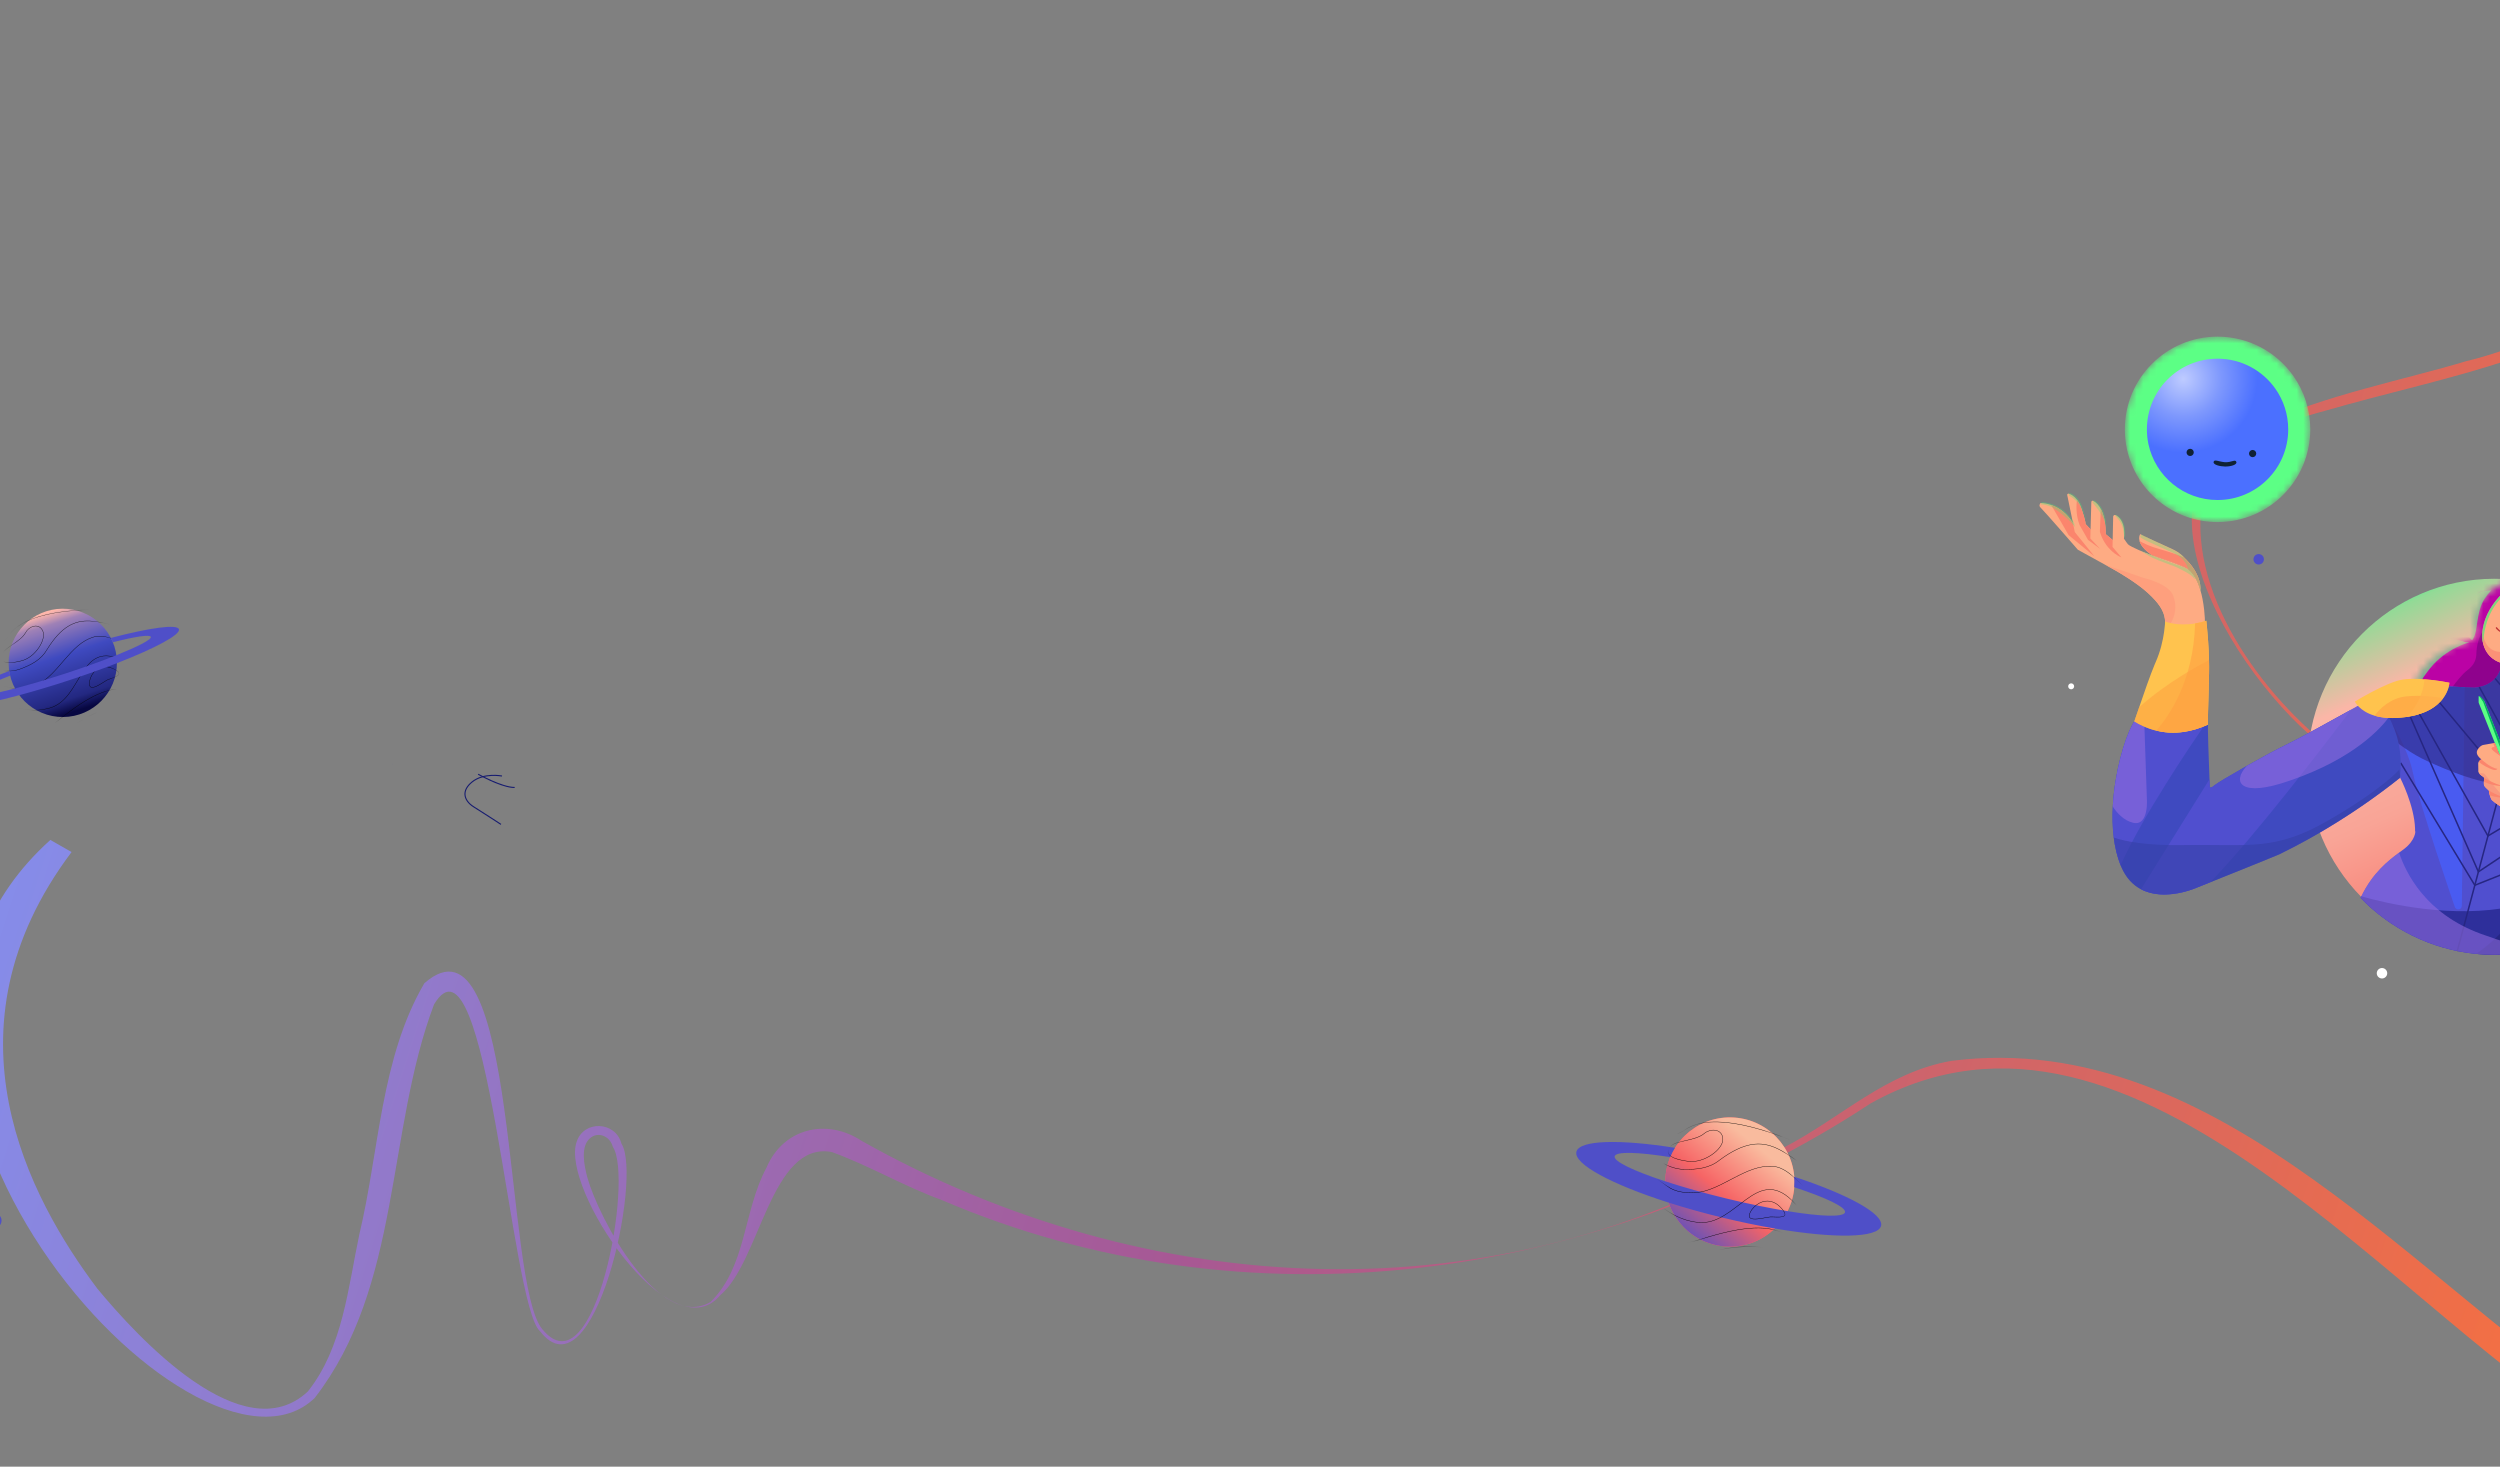 <svg width="375" height="220" viewBox="0 0 375 220" fill="none" xmlns="http://www.w3.org/2000/svg">
<rect x="0" y="0" width="375" height="220" fill="#808080" stroke="none"/>
<path d="M310.674 102.5C310.921 102.5 311.122 102.701 311.122 102.948C311.122 103.196 310.921 103.397 310.674 103.397C310.426 103.397 310.226 103.196 310.226 102.948C310.226 102.701 310.426 102.5 310.674 102.5Z" fill="white"/>
<path d="M357.299 145.203C357.732 145.203 358.084 145.555 358.084 145.988C358.084 146.421 357.732 146.772 357.299 146.772C356.866 146.772 356.515 146.421 356.515 145.988C356.515 145.555 356.866 145.203 357.299 145.203Z" fill="white"/>
<path d="M338.806 83.109C339.239 83.109 339.591 83.461 339.591 83.894C339.591 84.327 339.239 84.678 338.806 84.678C338.373 84.678 338.021 84.327 338.021 83.894C338.021 83.461 338.373 83.109 338.806 83.109Z" fill="#4F4FC8"/>
<path d="M321.071 120.097C321.442 120.097 321.743 120.398 321.743 120.769C321.743 121.14 321.442 121.442 321.071 121.442C320.7 121.442 320.398 121.14 320.398 120.769C320.398 120.398 320.7 120.097 321.071 120.097Z" fill="#4F4FC8"/>
<path d="M58.849 114.582C58.861 114.582 58.87 114.591 58.87 114.603C58.87 114.615 58.861 114.625 58.849 114.625C58.837 114.625 58.827 114.615 58.827 114.603C58.827 114.591 58.837 114.582 58.849 114.582Z" fill="#4F4FC8"/>
<path d="M-0.884 181.965C-0.267 181.965 0.233 182.465 0.233 183.081C0.233 183.698 -0.267 184.198 -0.884 184.198C-1.5 184.198 -2 183.698 -2 183.081C-2 182.465 -1.5 181.965 -0.884 181.965Z" fill="#4F4FC8"/>
<path d="M10.735 127.808C-9.33 154.491 4.434 179.755 14.589 193.281C20.618 200.565 36.453 217.816 46.178 208.721C51.451 202.077 52.201 193.155 53.909 185.111C56.882 172.697 57.097 158.673 63.654 147.487C77.823 135.066 75.513 192.646 81.373 199.412C89.299 208.999 95.069 176.647 91.923 172.024C91.559 170.576 89.945 169.693 88.646 170.618C86.971 171.838 87.63 174.858 88.115 176.664C89.797 182.719 98.858 199.78 106.572 195.307C112.004 189.969 111.464 181.684 114.962 175.173C117.458 169.233 124.006 167.666 129.245 171.131C172.139 195.266 224.562 197.923 267.577 172.133C276.243 167.632 282.867 160.846 292.746 159.123C333.133 154.009 363.202 193.645 394.224 213.3C405.351 220.679 408.215 213.914 408.347 202.004C408.672 189.924 408.095 178.08 404.483 166.495C396.239 137.228 372.949 128.628 350.308 113.261C336.331 103.824 316.347 72.327 339.047 63.765C348.65 59.277 360.654 56.963 369.961 54.17C396.471 47.673 406.962 27.108 405.553 0.396L409.672 0.533C409.517 18.771 405.339 31.777 397.832 40.955C387.665 53.386 367.417 56.202 348.808 61.609C342.212 63.328 332.924 66.836 330.54 73.992C327.467 88.351 339.388 104.586 350.544 112.944C376.809 130.7 399.037 137.661 407.057 172.615C409.935 186.511 419.22 232.25 392.023 216.428C360.165 198.354 320.715 143.187 280.614 165.496C239.489 192.554 186.731 199.505 141.227 179.99C135.591 177.947 130.36 174.82 124.746 172.797C115.636 171.148 114.025 189.239 108.059 194.255C100.688 203.129 84.004 178.159 86.505 171.253C87.608 167.95 92.361 168.207 93.217 171.548C96.439 176.536 89.07 210.07 80.984 199.66C76.601 195.782 73.01 137.596 65.108 150.652C57.905 169.772 60.238 192.878 47.206 209.693C29.391 226.917 -30.959 160.656 7.554 125.99L10.735 127.808Z" fill="url(#paint0_linear_699_1016)"/>
<path d="M17.539 99.369C17.572 103.855 13.963 107.519 9.477 107.552C4.991 107.586 1.327 103.976 1.293 99.49C1.26 95.004 4.869 91.34 9.355 91.306C13.841 91.273 17.505 94.883 17.539 99.369Z" fill="url(#paint1_linear_699_1016)"/>
<mask id="mask0_699_1016" style="mask-type:alpha" maskUnits="userSpaceOnUse" x="1" y="91" width="17" height="17">
<path d="M17.541 99.368C17.574 103.854 13.965 107.518 9.479 107.552C4.993 107.585 1.329 103.976 1.295 99.49C1.262 95.004 4.871 91.34 9.357 91.306C13.843 91.272 17.507 94.882 17.541 99.368Z" fill="url(#paint2_linear_699_1016)"/>
</mask>
<g mask="url(#mask0_699_1016)">
<mask id="mask1_699_1016" style="mask-type:luminance" maskUnits="userSpaceOnUse" x="-13" y="82" width="43" height="35">
<path d="M-12.338 91.629L23.032 82.529L29.461 107.519L-5.909 116.619L-12.338 91.629Z" fill="white"/>
</mask>
<g mask="url(#mask1_699_1016)">
<path d="M-11.833 112.314C-9.911 111.819 -8.452 111.706 -6.785 111.772C-4.715 111.854 -3.193 112.59 -1.661 111.376C1.262 108.029 3.399 112.474 8.487 108.273C13.574 104.074 16.408 103.14 18.72 103.365C20.465 103.535 22.755 103.44 23.51 103.26M-13.224 109.399C-9.193 109.208 -8.65 107.121 -4.398 105.62C-0.146 104.12 2.664 107.578 7.495 106.192C12.328 104.805 11.861 96.323 17.967 98.845C19.802 99.603 20.502 100.396 22.657 100.329M-13.588 106.367C-10.037 107.017 -8.307 103.283 -5.327 102.75C-3.658 102.488 -1.805 102.411 -0.148 102.819C1.766 102.997 2.608 104.053 5.674 102.635C8.74 101.219 10.539 96.556 14.045 95.55C16.465 94.878 18.995 97.222 21.7 97.317M-14.076 103.644C-9.065 104.146 -8.522 98.337 -2.847 99.972C-0.902 100.433 1.131 101.037 3.037 100.35C4.653 99.751 6.186 98.968 7.048 97.436C11.405 90.384 15.111 94.003 21.251 94.585M-14.756 100.705C-10.23 100.771 -9.305 95.604 -5.112 95.97C-3.573 95.898 -1.097 98.831 1.287 95.348C3.67 91.866 11.045 90.969 20.501 91.63M-8.479 113.546C-9.649 113.847 -10.667 114.582 -10.283 115.799C-10.035 116.586 -8.45 116.899 -7.004 116.743C-6.824 116.725 -6.639 116.69 -6.452 116.642C-5.14 116.304 -3.767 115.322 -3.845 114.606C-3.934 113.788 -5.912 113.349 -7.365 113.388C-7.727 113.399 -8.11 113.451 -8.479 113.546ZM-11.024 93.935C-10.72 93.857 -10.303 93.805 -10.048 94.006C-9.704 94.278 -9.532 94.617 -9.541 95.013C-9.559 95.843 -10.337 96.771 -11.099 97.322C-11.794 97.824 -12.691 98.264 -13.385 98.443C-13.925 98.582 -14.298 98.55 -14.407 98.359C-14.97 97.364 -14.127 95.988 -13.041 95.064C-12.397 94.516 -11.643 94.094 -11.024 93.935ZM16.497 106.185C16.587 106.162 16.674 106.142 16.758 106.124C18.434 105.771 22.186 105.89 22.577 106.867C22.751 107.304 22.145 107.979 20.868 108.766C20.778 108.82 20.688 108.878 20.596 108.935C19.643 109.53 18.655 110.145 16.796 110.623C14.743 111.152 10.782 110.748 10.532 109.776C10.313 108.926 14.042 106.817 16.497 106.185ZM5.013 93.949C4.544 94.07 4.09 94.422 3.835 94.898C3.118 96.228 0.721 97.133 0.342 98.051C-0.329 99.679 1.579 99.544 3.15 99.14C3.211 99.124 3.271 99.109 3.332 99.091C5.298 98.553 6.971 95.935 6.429 94.671C6.136 93.988 5.565 93.807 5.013 93.949ZM15.239 100.071C13.99 100.393 13.345 101.815 13.42 102.679C13.456 103.096 13.731 103.169 14.092 103.076C14.776 102.9 15.775 102.137 16.111 101.987C16.999 101.588 18.995 101.245 16.988 100.304C16.317 99.989 15.732 99.945 15.239 100.071ZM-1.014 88.66C-0.96 88.647 -0.913 88.647 -0.864 88.661C0.225 89.001 -1.597 88.81 -1.014 88.66Z" stroke="black" stroke-width="0.05" stroke-miterlimit="10"/>
</g>
</g>
<path d="M26.838 94.386C26.575 93.584 22.439 94.164 16.632 95.687C16.742 95.899 16.843 96.115 16.934 96.338C20.269 95.487 22.497 95.143 22.625 95.532C22.754 95.926 20.71 96.979 17.462 98.277C15.323 99.133 12.659 100.095 9.749 101.045C6.998 101.944 4.42 102.703 2.259 103.267C-1.333 104.205 -3.766 104.601 -3.9 104.193C-4.032 103.789 -1.876 102.691 1.524 101.344C1.467 101.114 1.422 100.878 1.386 100.641C-4.4 102.895 -8.245 104.935 -7.977 105.755C-7.705 106.589 -3.257 105.932 2.901 104.276C5.118 103.68 7.556 102.955 10.101 102.125C12.789 101.247 15.312 100.344 17.543 99.474C23.291 97.23 27.105 95.204 26.838 94.386Z" fill="#4F4FC8"/>
<path d="M269.175 177.447C269.095 182.8 264.691 187.075 259.338 186.995C253.985 186.915 249.71 182.511 249.79 177.158C249.87 171.805 254.274 167.53 259.627 167.61C264.98 167.69 269.255 172.094 269.175 177.447Z" fill="#FF635F"/>
<path d="M269.175 177.447C269.095 182.8 264.691 187.075 259.338 186.995C253.985 186.915 249.71 182.511 249.79 177.158C249.87 171.805 254.274 167.53 259.627 167.61C264.98 167.69 269.255 172.094 269.175 177.447Z" fill="url(#paint3_linear_699_1016)"/>
<path d="M269.129 176.509C269.149 176.734 269.159 176.964 269.162 177.194C269.165 177.494 269.156 177.789 269.132 178.081C273.881 179.636 276.935 181.084 276.751 181.843C276.564 182.61 273.131 182.489 268.127 181.67C265.437 181.23 262.293 180.588 258.954 179.778C255.547 178.951 252.4 178.056 249.776 177.196C245.049 175.647 242.013 174.203 242.197 173.444C242.378 172.692 245.682 172.797 250.523 173.57C250.722 173.083 250.964 172.618 251.242 172.175C242.95 170.855 236.89 170.996 236.46 172.765C236.01 174.608 241.779 177.673 250.277 180.387C252.738 181.175 255.429 181.932 258.264 182.62C261.031 183.294 263.707 183.847 266.201 184.274C275.09 185.794 281.709 185.727 282.161 183.875C282.593 182.09 277.193 179.158 269.129 176.509Z" fill="#4F4FC8"/>
<mask id="mask2_699_1016" style="mask-type:alpha" maskUnits="userSpaceOnUse" x="249" y="167" width="21" height="20">
<path d="M269.172 177.447C269.092 182.8 264.688 187.075 259.335 186.995C253.982 186.915 249.707 182.51 249.787 177.158C249.867 171.805 254.271 167.53 259.624 167.61C264.977 167.69 269.252 172.094 269.172 177.447Z" fill="#FF635F"/>
<path d="M269.172 177.447C269.092 182.8 264.688 187.075 259.335 186.995C253.982 186.915 249.707 182.51 249.787 177.158C249.867 171.805 254.271 167.53 259.624 167.61C264.977 167.69 269.252 172.094 269.172 177.447Z" fill="url(#paint4_linear_699_1016)"/>
</mask>
<g mask="url(#mask2_699_1016)">
<mask id="mask3_699_1016" style="mask-type:luminance" maskUnits="userSpaceOnUse" x="236" y="159" width="45" height="35">
<path d="M240.068 159.901L280.829 165.071L277.176 193.869L236.415 188.699L240.068 159.901Z" fill="white"/>
</mask>
<g mask="url(#mask3_699_1016)">
<path d="M232.008 181.739C234.223 182.02 235.795 182.508 237.511 183.268C239.642 184.213 240.927 185.614 243.033 184.981C247.478 182.695 247.868 188.23 254.932 185.95C261.994 183.672 265.345 183.872 267.669 185.068C269.423 185.97 271.856 186.821 272.721 186.946M231.763 178.114C236.058 179.588 237.492 177.631 242.561 177.827C247.63 178.024 249.132 182.806 254.759 183.362C260.387 183.919 263.421 174.857 268.759 180.029C270.362 181.583 270.765 182.703 273.046 183.528M232.641 174.792C236.084 176.946 239.444 173.76 242.781 174.44C244.635 174.86 246.604 175.548 248.167 176.663C250.095 177.643 250.537 179.097 254.331 178.887C258.126 178.68 261.942 174.552 266.026 174.955C268.835 175.257 270.507 178.758 273.296 179.981M233.262 171.742C238.293 174.348 241.273 168.5 246.528 172.565C248.37 173.855 250.245 175.33 252.522 175.403C254.461 175.449 256.389 175.266 257.926 174.022C265.41 168.458 267.782 173.78 273.961 176.939M233.771 168.388C238.476 170.335 241.589 165.317 245.821 167.44C247.46 168.004 248.831 172.099 252.769 169.447C256.707 166.795 264.791 168.919 274.404 173.537M235.004 184.42C233.655 184.248 232.285 184.595 232.182 186.027C232.114 186.952 233.641 187.938 235.218 188.375C235.413 188.431 235.622 188.471 235.837 188.498C237.35 188.69 239.193 188.233 239.409 187.452C239.655 186.56 237.769 185.279 236.233 184.717C235.85 184.579 235.429 184.474 235.004 184.42ZM240.485 162.858C240.835 162.903 241.292 163.021 241.475 163.337C241.722 163.765 241.761 164.19 241.587 164.601C241.224 165.462 240.025 166.109 239 166.368C238.065 166.605 236.944 166.692 236.144 166.591C235.522 166.512 235.145 166.325 235.111 166.08C234.935 164.806 236.387 163.716 237.907 163.202C238.808 162.895 239.771 162.768 240.485 162.858ZM264.173 187.093C264.278 187.106 264.377 187.121 264.472 187.138C266.371 187.464 270.245 189.146 270.248 190.331C270.248 190.86 269.335 191.313 267.673 191.607C267.556 191.626 267.438 191.649 267.318 191.67C266.074 191.897 264.786 192.13 262.644 191.858C260.278 191.558 256.304 189.492 256.446 188.371C256.57 187.392 261.345 186.734 264.173 187.093ZM257.247 169.531C256.706 169.463 256.085 169.643 255.621 170.034C254.319 171.127 251.437 171.079 250.66 171.881C249.282 173.304 251.333 173.956 253.143 174.185C253.214 174.194 253.282 174.203 253.354 174.21C255.633 174.463 258.469 172.421 258.427 170.874C258.405 170.038 257.883 169.612 257.247 169.531ZM265.397 180.179C263.957 179.996 262.693 181.215 262.412 182.15C262.276 182.601 262.534 182.791 262.95 182.844C263.739 182.944 265.1 182.56 265.514 182.543C266.607 182.495 268.837 182.965 267.129 181.148C266.558 180.54 265.964 180.25 265.397 180.179ZM253.14 161.499C253.202 161.507 253.252 161.527 253.297 161.562C254.295 162.37 252.469 161.414 253.14 161.499Z" stroke="black" stroke-width="0.056" stroke-miterlimit="10"/>
</g>
</g>
<path d="M75.099 123.727C75.069 123.707 72.092 121.761 71.024 121.104C70.209 120.602 69.715 119.916 69.667 119.221C69.619 118.537 69.978 117.874 70.734 117.25C72.516 115.778 75.285 116.316 75.313 116.322L75.28 116.484C75.253 116.479 72.56 115.956 70.839 117.377C70.127 117.965 69.788 118.581 69.831 119.209C69.876 119.851 70.342 120.49 71.111 120.963C72.18 121.621 75.16 123.569 75.19 123.588L75.099 123.727Z" fill="#161B70"/>
<path d="M76.753 118.176C74.808 117.946 71.817 116.281 71.681 116.205L71.762 116.061C71.798 116.081 75.346 118.058 77.195 118.037L77.196 118.202C77.056 118.203 76.908 118.194 76.753 118.176Z" fill="#161B70"/>
<path d="M402.252 114.767C402.294 126.335 395.329 136.293 385.349 140.619C381.96 142.089 378.224 142.91 374.298 142.924C366.406 142.952 359.263 139.72 354.146 134.493C349.217 129.458 346.168 122.572 346.141 114.968C346.085 99.473 358.601 86.868 374.096 86.813C389.59 86.757 402.197 99.272 402.252 114.767Z" fill="url(#paint5_linear_699_1016)"/>
<mask id="mask4_699_1016" style="mask-type:alpha" maskUnits="userSpaceOnUse" x="362" y="86" width="28" height="20">
<path d="M383.57 87.023C383.778 87.1 388.451 89.94 389.649 92.926C390.009 93.822 388.974 97.774 388.107 99.126C387.422 100.193 384.112 102.004 381.193 103.454C378.274 104.903 375.013 104.843 371.74 105.066C366.354 105.013 361.098 104.63 362.379 101.88C363.459 99.563 365.864 97.709 368.176 96.95C370.558 96.196 371.943 95.91 371.329 94.236C370.716 92.618 372.017 89.731 373.319 88.81C374.207 88.182 375.508 87.447 376.98 86.949C377.64 86.726 381.554 86.274 383.57 87.023Z" fill="#890396"/>
</mask>
<g mask="url(#mask4_699_1016)">
<path d="M383.588 86.251C386.318 87.978 389.931 92.535 389.906 94.355C389.881 96.174 388.601 96.871 383.972 100.424C379.344 103.976 360.542 104.602 361.169 101.231C361.797 97.861 369.925 77.606 383.588 86.251Z" fill="#BB02A5"/>
<path d="M377.01 99.796C376.929 100.183 375.781 101.292 375.765 101.292C375.765 101.292 374.441 102.968 371.169 103.191C370.503 104.95 369.266 103.969 367.902 103.006C368.441 102.267 369.344 101.108 370.083 100.553C371.217 99.702 371.448 98.835 371.461 97.942C371.47 97.261 371.736 95.355 372.626 94.462C372.613 94.528 372.602 94.593 372.593 94.659C372.404 95.888 372.578 97.046 373.154 97.974C373.27 98.163 373.404 98.344 373.554 98.512C374.021 99.035 376.339 99.57 377.01 99.796Z" fill="#650276" fill-opacity="0.5"/>
<g opacity="0.663">
<path d="M370.374 96.366C370.374 96.366 366.995 97.17 364.499 100.263C363.663 101.3 363.14 102.121 362.97 102.611C362.772 102.595 361.116 102.324 360.917 102.315C360.057 100.274 366.188 95.948 366.188 95.948C366.188 95.948 368.001 95.634 369.795 96.316L370.374 96.366Z" fill="#5CFF85"/>
<path d="M373.669 88.563C372.067 90.309 371.868 91.384 371.472 94.141C371.326 95.158 371.068 95.722 370.825 96.021C370.175 95.673 369.435 93.871 369.534 93.21C369.764 91.666 370.348 88.503 373.669 88.563Z" fill="#5CFF85"/>
</g>
</g>
<path d="M390.378 106.166L389.814 114.267L389.79 114.616L389.749 115.2C389.749 115.2 389.998 119.269 385.992 123.434C381.988 127.597 383.5 131.259 383.426 131.331C383.604 131.834 383.766 132.319 383.912 132.789C384.044 133.211 384.164 133.62 384.272 134.015C384.727 135.678 384.982 137.088 385.119 138.23C385.269 139.475 385.279 140.4 385.256 140.983C383.675 141.659 382.02 142.193 380.307 142.57C378.338 143.004 376.291 143.232 374.192 143.228C373.242 143.226 372.305 143.177 371.38 143.083C364.615 142.398 358.563 139.31 354.087 134.688C354.125 134.608 354.162 134.528 354.2 134.451C355.894 130.946 358.214 129.111 359.866 127.895C360.101 127.722 360.324 127.561 360.528 127.41C362.36 126.057 362.362 124.561 362.261 124.671C362.263 124.553 362.261 124.434 362.258 124.314C362.163 120.801 360.035 116.69 360.035 116.69C360.035 116.69 360.023 116.654 359.999 116.589L359.999 116.588C359.895 116.302 359.58 115.43 359.165 114.281C358.693 112.977 358.093 111.315 357.527 109.745C356.59 107.146 355.749 104.8 355.749 104.758L355.753 104.754C355.783 104.728 355.814 104.703 355.844 104.678C355.844 104.677 355.846 104.677 355.847 104.677C358.213 102.716 360.735 102.536 362.17 102.638C362.904 102.691 363.354 102.817 363.354 102.817C363.354 102.817 370.354 103.098 371.184 103.148C374.453 102.886 375.044 100.424 375.044 100.424C375.965 100.759 376.938 100.956 377.839 101.069C379.477 101.275 380.875 101.203 381.278 101.175C381.353 101.17 381.395 101.167 381.396 101.167C381.358 101.618 381.758 102.57 381.717 102.554C384.083 106.64 390.378 106.166 390.378 106.166Z" fill="#504FCF"/>
<path d="M385.259 140.982C383.678 141.658 382.023 142.193 380.309 142.57C378.341 143.004 376.294 143.231 374.195 143.228C373.245 143.226 372.307 143.177 371.382 143.083C364.618 142.398 358.565 139.31 354.089 134.688C354.127 134.608 354.165 134.528 354.203 134.45C357.934 135.512 367.864 137.872 376.971 135.954C380.254 135.264 382.599 134.604 384.275 134.015C384.73 135.677 384.985 137.088 385.121 138.23C385.272 139.475 385.281 140.4 385.259 140.982Z" fill="#2E2F9B"/>
<path d="M369.702 103.079L369.528 116.374L369.273 135.877C369.264 136.468 368.449 136.619 368.23 136.069C368.23 136.069 362.897 120.616 361.966 116.02C361.712 114.766 361.25 113.462 360.715 112.23C359.94 110.45 359.01 108.818 358.32 107.695C358.563 107.707 358.818 107.71 359.083 107.705C359.158 107.704 359.234 107.702 359.311 107.698C359.372 107.697 359.434 107.695 359.497 107.691C359.554 107.689 359.613 107.685 359.672 107.682C359.814 107.673 359.961 107.662 360.109 107.649C360.299 107.631 360.494 107.609 360.695 107.583C360.788 107.571 360.885 107.558 360.981 107.544C360.987 107.543 360.994 107.542 361 107.542C361.311 107.496 361.608 107.441 361.889 107.379C361.96 107.365 362.031 107.348 362.101 107.332C362.188 107.311 362.273 107.29 362.355 107.269C362.438 107.248 362.519 107.225 362.599 107.203C362.902 107.116 363.185 107.022 363.45 106.918C363.499 106.9 363.547 106.881 363.594 106.861C363.648 106.84 363.7 106.819 363.751 106.795C363.803 106.775 363.853 106.753 363.901 106.729C363.91 106.727 363.919 106.722 363.928 106.718C363.978 106.696 364.027 106.673 364.074 106.65C364.122 106.627 364.168 106.605 364.214 106.581C364.266 106.555 364.317 106.529 364.367 106.502C364.412 106.478 364.456 106.454 364.498 106.43C364.538 106.408 364.577 106.385 364.616 106.363C364.653 106.342 364.69 106.319 364.726 106.298C364.776 106.267 364.826 106.236 364.875 106.205C364.911 106.181 364.948 106.159 364.983 106.135C365.017 106.113 365.049 106.09 365.081 106.067C365.123 106.039 365.162 106.011 365.2 105.983C365.238 105.955 365.274 105.929 365.309 105.902C365.353 105.868 365.396 105.834 365.438 105.802C365.468 105.777 365.5 105.752 365.529 105.727C365.559 105.703 365.587 105.678 365.616 105.652C365.965 105.352 366.246 105.038 366.473 104.732C366.689 104.441 366.854 104.156 366.981 103.89C366.997 103.856 367.012 103.823 367.027 103.79C367.042 103.757 367.056 103.725 367.07 103.692C367.113 103.595 367.148 103.502 367.179 103.414C367.189 103.384 367.199 103.355 367.209 103.326C367.219 103.297 367.228 103.269 367.237 103.241C367.246 103.214 367.253 103.186 367.262 103.16C367.277 103.106 367.291 103.055 367.304 103.006C367.307 102.998 367.309 102.989 367.311 102.98C367.311 102.979 367.311 102.979 367.311 102.978C368.16 103.013 369.01 103.049 369.702 103.079Z" fill="#495BF1"/>
<g opacity="0.68">
<path d="M390.379 106.166L389.791 114.616C382.88 119.434 375.342 118.342 369.53 116.375C367.449 115.67 365.589 114.852 364.058 114.154C362.915 113.633 361.789 112.967 360.717 112.23C360.406 112.019 360.101 111.799 359.801 111.576C358.999 110.983 358.236 110.362 357.528 109.746C355.845 108.285 354.469 106.857 353.618 105.927C354.559 105.401 355.302 104.984 355.704 104.758L355.708 104.754C355.759 104.726 355.805 104.701 355.845 104.678C355.845 104.677 355.847 104.677 355.848 104.677C356.296 104.305 356.75 103.997 357.201 103.743C359.131 102.658 361.009 102.555 362.171 102.638C362.905 102.691 363.354 102.817 363.354 102.817C363.354 102.817 367.399 102.979 369.705 103.08C370.432 103.111 370.986 103.136 371.185 103.149C373.864 102.933 374.745 101.241 374.975 100.638C375.026 100.504 375.045 100.424 375.045 100.424C375.966 100.759 376.939 100.957 377.84 101.069C379.478 101.275 380.875 101.204 381.279 101.176C381.354 101.171 381.396 101.167 381.397 101.167C381.358 101.618 381.759 102.57 381.718 102.554C382.242 103.458 382.957 104.139 383.754 104.649C386.56 106.453 390.379 106.166 390.379 106.166Z" fill="#322D8B"/>
</g>
<g style="mix-blend-mode:multiply">
<path d="M368.591 142.658L375.367 117.24C375.367 117.24 378.419 108.814 378.067 101.096" stroke="#262682" stroke-width="0.229" stroke-miterlimit="10"/>
<path d="M374.26 101.774L377.887 106.073L381.838 103.264" stroke="#262682" stroke-width="0.229" stroke-miterlimit="10"/>
<path d="M371.899 103.049L376.944 112.22L383.449 106.195" stroke="#262682" stroke-width="0.229" stroke-miterlimit="10"/>
<path d="M365.716 105.114L375.508 116.827L388.846 112.321" stroke="#262682" stroke-width="0.229" stroke-miterlimit="10"/>
<path d="M362.884 107.036L373.193 125.394L390.059 115.299" stroke="#262682" stroke-width="0.229" stroke-miterlimit="10"/>
<path d="M361.518 107.448L371.76 130.773L388.737 119.463" stroke="#262682" stroke-width="0.229" stroke-miterlimit="10"/>
<path d="M360.105 114.428L371.222 132.79L383.19 128.026" stroke="#262682" stroke-width="0.229" stroke-miterlimit="10"/>
</g>
<g opacity="0.39">
<path d="M385.256 140.983C381.859 142.434 378.119 143.235 374.192 143.228C373.242 143.226 372.305 143.177 371.38 143.083C372.703 142.214 374.775 140.58 377.039 137.775C379.771 134.389 382.537 133.195 383.912 132.789C385.206 136.934 385.303 139.74 385.256 140.983Z" fill="#1A1B63"/>
</g>
<g opacity="0.57">
<path d="M372.132 140.072C375.546 141.318 378.227 142.095 380.308 142.57C378.339 143.004 376.293 143.232 374.194 143.228C373.244 143.226 372.306 143.177 371.381 143.083C364.617 142.398 358.564 139.31 354.088 134.688C355.791 131.028 358.178 129.139 359.867 127.896C360.877 130.968 363.863 137.054 372.132 140.072Z" fill="#946DE0"/>
</g>
<path d="M360.024 116.367C360.017 116.441 360.01 116.515 360 116.589L360 116.59C359.998 116.624 359.994 116.656 359.99 116.69C359.99 116.675 359.679 116.928 359.094 117.384L359.094 117.386C358.53 117.823 357.714 118.451 356.676 119.208C353.507 121.52 348.275 125.044 341.895 128.147C341.895 128.179 335.075 130.919 331.571 132.325C330.36 132.81 329.545 133.136 329.545 133.136C329.545 133.136 324.771 135.301 321.148 133.39C319.979 132.774 318.929 131.731 318.2 130.055C318.162 129.971 318.126 129.886 318.092 129.799C318.084 129.782 318.078 129.766 318.072 129.75C317.568 128.476 317.244 127.084 317.064 125.636C316.873 124.122 316.84 122.548 316.92 120.987C317.179 115.906 318.645 110.958 319.87 108.666C319.959 108.498 320.047 108.346 320.134 108.208C320.562 108.475 321.074 108.754 321.664 109.007C323.757 109.905 326.821 110.472 330.542 108.969C330.755 108.883 330.97 108.79 331.188 108.69C331.187 109.038 331.189 109.391 331.195 109.753C331.201 110.374 331.216 111.019 331.24 111.698C331.257 112.18 331.273 112.638 331.289 113.075C331.347 114.72 331.393 116.025 331.424 116.893C331.451 117.675 331.467 118.102 331.467 118.102C331.467 118.102 331.583 118.236 331.927 117.991C331.991 117.946 332.064 117.888 332.144 117.813C332.418 117.558 334.595 116.259 337.029 114.879C339.163 113.672 341.492 112.399 342.912 111.719C344.809 110.809 349.452 108.25 352.672 106.455C353.003 106.27 353.321 106.093 353.618 105.927C354.559 105.401 355.302 104.984 355.704 104.758L355.707 104.755C355.759 104.726 355.805 104.701 355.845 104.679C355.845 104.677 355.846 104.677 355.848 104.677C355.968 104.609 356.033 104.573 356.033 104.573C356.033 104.573 357.237 105.576 358.338 107.572C358.92 108.63 359.472 109.965 359.8 111.577C359.966 112.394 360.075 113.284 360.101 114.244C360.119 114.917 360.097 115.625 360.024 116.367Z" fill="#3F4AC0"/>
<path d="M352.67 106.455C348.141 112.461 338.12 125.52 331.569 132.324C330.358 132.809 329.544 133.135 329.544 133.135C329.544 133.135 324.769 135.301 321.146 133.389L331.422 116.892C331.45 117.675 331.465 118.101 331.465 118.101C331.465 118.101 331.581 118.235 331.925 117.991C331.989 117.946 332.062 117.887 332.142 117.812C332.416 117.558 334.594 116.258 337.028 114.878C339.161 113.671 341.49 112.399 342.91 111.719C344.807 110.808 349.45 108.249 352.67 106.455Z" fill="#504FCF"/>
<path d="M330.54 108.969C328.909 111.342 321.349 122.493 318.089 129.798C318.082 129.782 318.076 129.765 318.069 129.749C317.04 127.145 316.761 124.041 316.918 120.986C317.177 115.905 318.642 110.957 319.868 108.665C319.957 108.498 320.045 108.346 320.131 108.207C320.56 108.474 321.072 108.754 321.661 109.006C323.755 109.905 326.819 110.472 330.54 108.969Z" fill="#504FCF"/>
<g opacity="0.57">
<path d="M319.999 123.422C318.542 123.104 317.503 121.88 316.921 120.986C317.18 115.905 318.646 110.957 319.871 108.665C319.96 108.498 320.048 108.346 320.135 108.207C320.563 108.474 321.075 108.754 321.664 109.006L322.03 119.768C322.03 119.768 322.365 123.939 319.999 123.422Z" fill="#946DE0"/>
</g>
<g opacity="0.6">
<path d="M360.024 116.367C360.014 116.473 360.003 116.581 359.99 116.69C359.99 116.617 352.539 122.97 341.895 128.146C341.944 128.17 329.546 133.136 329.546 133.136C329.546 133.136 320.988 137.018 318.092 129.798C318.084 129.782 318.078 129.766 318.072 129.749C317.568 128.476 317.244 127.084 317.064 125.636C318.787 126.22 321.949 126.857 327.462 126.766C337.397 126.6 341.163 127.742 349.295 123.037C357.427 118.332 359.896 115.445 359.896 115.445L360.024 116.367Z" fill="#363FA6"/>
</g>
<g opacity="0.57">
<path d="M358.338 107.571C357.259 109.06 353.228 113.768 343.451 117.099C336.107 119.685 334.686 117.377 337.03 114.878C339.163 113.671 341.492 112.399 342.912 111.719C345.952 110.26 356.033 104.572 356.033 104.572C356.033 104.572 357.238 105.575 358.338 107.571Z" fill="#946DE0"/>
</g>
<path d="M367.407 102.408C367.407 102.408 367.407 102.423 367.403 102.453L367.403 102.461C367.402 102.476 367.4 102.493 367.398 102.513C367.397 102.519 367.397 102.524 367.396 102.53C367.394 102.548 367.392 102.568 367.388 102.591C367.382 102.634 367.374 102.686 367.363 102.743C367.359 102.762 367.355 102.782 367.351 102.803C367.348 102.823 367.342 102.845 367.337 102.867C367.334 102.888 367.329 102.911 367.322 102.934C367.32 102.947 367.316 102.962 367.312 102.977C367.312 102.978 367.312 102.978 367.312 102.979C367.31 102.988 367.308 102.997 367.305 103.006C367.292 103.055 367.278 103.106 367.263 103.16C367.254 103.186 367.247 103.213 367.238 103.241C367.229 103.268 367.22 103.297 367.21 103.326C367.2 103.354 367.19 103.383 367.18 103.413C367.149 103.502 367.114 103.594 367.071 103.692C367.057 103.724 367.043 103.757 367.028 103.789C367.013 103.823 366.998 103.855 366.982 103.889C366.855 104.155 366.69 104.441 366.474 104.732C366.247 105.038 365.966 105.351 365.617 105.652C365.588 105.678 365.56 105.703 365.529 105.727C365.501 105.752 365.469 105.776 365.439 105.801C365.397 105.834 365.354 105.867 365.31 105.901C365.275 105.928 365.239 105.955 365.201 105.982C365.163 106.011 365.124 106.038 365.082 106.067C365.05 106.089 365.018 106.112 364.984 106.134C364.949 106.158 364.912 106.18 364.876 106.204C364.827 106.235 364.777 106.267 364.727 106.298C364.691 106.319 364.654 106.341 364.617 106.362C364.578 106.385 364.539 106.407 364.499 106.43C364.457 106.453 364.413 106.477 364.368 106.502C364.318 106.528 364.267 106.554 364.215 106.581C364.169 106.604 364.123 106.627 364.075 106.649C364.028 106.673 363.979 106.695 363.929 106.718C363.92 106.721 363.911 106.726 363.902 106.729C363.854 106.752 363.804 106.775 363.752 106.795C363.701 106.818 363.649 106.839 363.595 106.861C363.548 106.881 363.5 106.899 363.451 106.918C363.186 107.021 362.903 107.116 362.6 107.203C362.52 107.225 362.439 107.247 362.356 107.268C362.274 107.29 362.189 107.311 362.102 107.332C362.032 107.348 361.961 107.364 361.89 107.379C361.609 107.441 361.312 107.495 361.001 107.541C360.995 107.541 360.988 107.542 360.982 107.543C360.886 107.557 360.789 107.571 360.696 107.583C360.495 107.609 360.3 107.631 360.11 107.648C359.962 107.662 359.815 107.672 359.673 107.681C359.614 107.685 359.555 107.688 359.498 107.691C359.435 107.694 359.373 107.697 359.312 107.698C359.235 107.702 359.159 107.704 359.084 107.705C358.819 107.71 358.564 107.706 358.321 107.695C357.485 107.657 356.778 107.53 356.181 107.351C353.887 106.667 353.229 105.236 353.229 105.236C353.229 105.236 355.033 104.117 357.018 103.165C357.874 102.754 358.765 102.373 359.558 102.127C359.673 102.091 359.794 102.058 359.919 102.03C359.971 102.017 360.023 102.006 360.076 101.996C360.119 101.986 360.163 101.978 360.208 101.97C360.259 101.96 360.311 101.952 360.362 101.944C360.416 101.935 360.471 101.927 360.526 101.921C360.622 101.906 360.72 101.895 360.82 101.885C360.87 101.879 360.92 101.874 360.971 101.87C361.009 101.867 361.047 101.863 361.085 101.86C361.144 101.856 361.204 101.852 361.264 101.848C361.729 101.82 362.215 101.818 362.701 101.834C363.029 101.844 363.358 101.864 363.679 101.888C365.661 102.04 367.407 102.408 367.407 102.408Z" fill="#FFC34D"/>
<path d="M366.471 104.731C365.631 105.87 364.032 107.094 360.998 107.541C360.992 107.541 360.986 107.542 360.979 107.543C358.886 107.849 357.326 107.694 356.178 107.351C356.921 106.363 358.533 104.678 361.004 104.451C363.317 104.24 365.348 104.516 366.471 104.731Z" fill="#FFAD47"/>
<g opacity="0.75">
<path d="M367.407 102.408C367.407 102.408 367.407 102.423 367.403 102.453L367.403 102.461C367.402 102.475 367.4 102.493 367.398 102.513C367.396 102.518 367.397 102.523 367.395 102.53C367.394 102.548 367.391 102.568 367.388 102.591C367.381 102.634 367.374 102.686 367.362 102.743C367.359 102.762 367.355 102.782 367.351 102.803C367.347 102.823 367.342 102.844 367.337 102.867C367.333 102.888 367.328 102.911 367.322 102.934C367.318 102.949 367.314 102.963 367.311 102.979C367.309 102.988 367.307 102.997 367.304 103.006C367.292 103.054 367.278 103.106 367.263 103.159C367.254 103.185 367.246 103.213 367.238 103.241C367.229 103.268 367.22 103.297 367.21 103.326C367.2 103.354 367.19 103.383 367.18 103.413C367.149 103.502 367.112 103.595 367.071 103.692C367.057 103.724 367.043 103.756 367.028 103.789C367.013 103.823 366.998 103.855 366.982 103.889C366.855 104.155 366.689 104.441 366.474 104.732C366.247 105.038 365.966 105.351 365.617 105.651C365.588 105.678 365.559 105.703 365.529 105.726C365.5 105.751 365.469 105.776 365.439 105.801C365.396 105.834 365.354 105.867 365.31 105.901C365.275 105.928 365.239 105.955 365.201 105.982C365.162 106.011 365.124 106.038 365.082 106.067C365.05 106.089 365.017 106.112 364.983 106.134C364.948 106.158 364.912 106.18 364.876 106.204C364.827 106.235 364.777 106.266 364.727 106.297C364.69 106.319 364.654 106.341 364.617 106.362C364.578 106.385 364.539 106.407 364.499 106.43C364.456 106.453 364.413 106.477 364.368 106.502C364.317 106.528 364.266 106.554 364.215 106.58C364.169 106.604 364.122 106.627 364.075 106.649C364.027 106.673 363.979 106.695 363.929 106.717C363.92 106.721 363.911 106.726 363.902 106.729C363.853 106.752 363.803 106.775 363.752 106.795C363.701 106.818 363.648 106.839 363.594 106.86C363.548 106.88 363.499 106.899 363.451 106.918C363.185 107.021 362.903 107.116 362.6 107.202C362.52 107.225 362.439 107.247 362.356 107.268C362.273 107.289 362.188 107.31 362.102 107.332C362.032 107.348 361.961 107.364 361.89 107.379C361.608 107.441 361.312 107.495 361 107.541C362.051 106.488 362.696 105.376 363.089 104.381C363.314 103.813 363.457 103.285 363.548 102.825C363.619 102.464 363.658 102.146 363.679 101.888C365.661 102.04 367.407 102.408 367.407 102.408Z" fill="#FFB34D"/>
</g>
<path d="M322.158 83.067L321.397 85.506L318.765 84.269L318.206 83.607L316.879 82.034L316.901 80.998L316.976 77.509C316.977 77.439 317.004 77.379 317.045 77.334C317.128 77.243 317.268 77.21 317.389 77.279C319.014 78.226 318.589 80.741 318.589 80.792C318.589 80.793 318.589 80.793 318.589 80.793C318.624 80.888 319.184 81.637 319.186 81.637C319.579 82.054 322.158 83.067 322.158 83.067Z" fill="#FEAB83"/>
<path d="M318.141 84.195L316.325 83.716L315.024 82.336L313.549 80.772L313.593 79.159L313.694 75.461L313.698 75.304C313.702 75.15 313.869 75.057 314.001 75.132C314.489 75.409 314.85 75.841 315.115 76.338C315.588 77.222 315.761 78.313 315.822 79.094C315.869 79.697 315.849 80.117 315.849 80.117L317.507 81.506L317.512 81.51L317.518 81.534L317.98 83.507L318.141 84.195Z" fill="#FEAB83"/>
<path d="M314.535 83.128L311.223 79.816L311.081 79.131L310.946 78.472L310.946 78.471L310.116 74.421L310.084 74.267C310.055 74.131 310.178 74.019 310.309 74.048C310.316 74.049 310.322 74.051 310.328 74.053C310.627 74.151 311.103 74.391 311.544 74.968C311.791 75.29 312.027 75.716 312.217 76.282C312.538 77.239 312.694 77.801 312.768 78.131C312.791 78.233 312.806 78.313 312.816 78.375L312.816 78.377C312.848 78.579 312.823 78.599 312.823 78.599L314.1 79.932L314.361 81.844L314.535 83.128Z" fill="#FEAB83"/>
<path d="M330.736 93.22C329.922 93.59 329.104 93.766 328.348 93.827C327.657 93.883 327.015 93.843 326.475 93.767C326.108 93.715 325.784 93.647 325.522 93.58C325.049 93.461 324.771 93.347 324.771 93.343C324.768 93.165 324.755 92.989 324.731 92.814C324.566 91.625 323.866 90.477 322.145 88.911C321.727 88.53 321.246 88.148 320.748 87.781C318.902 86.422 316.822 85.291 316.822 85.291L315.802 84.731L311.681 82.464C311.681 82.464 306.52 76.528 306.105 76.161C305.961 76.032 305.918 75.903 305.926 75.791C305.938 75.589 306.107 75.441 306.107 75.441C306.687 75.477 307.21 75.586 307.683 75.751C309.166 76.26 310.132 77.282 310.702 78.098C310.793 78.228 310.874 78.353 310.945 78.471C311.036 78.621 311.112 78.756 311.173 78.873C311.308 79.132 311.369 79.293 311.369 79.293L317.853 81.706C317.853 81.706 319.854 82.306 322.158 83.06C322.372 83.13 322.587 83.201 322.804 83.273C324.631 83.88 326.549 84.558 327.75 85.092C328.914 85.612 329.629 87.033 330.067 88.546C330.193 88.984 330.298 89.432 330.38 89.866C330.6 90.992 330.688 92.036 330.72 92.65C330.74 93.007 330.741 93.22 330.736 93.22Z" fill="#FEAB83"/>
<path d="M325.523 93.58C325.05 93.46 324.772 93.346 324.772 93.343C324.768 93.165 324.756 92.989 324.731 92.814C324.567 91.624 323.867 90.477 322.146 88.911C321.728 88.53 321.247 88.148 320.749 87.781C318.902 86.422 316.823 85.291 316.823 85.291L315.803 84.73L321.516 86.677C321.516 86.677 325.295 87.514 325.987 89.357C326.552 90.861 326.327 92.46 325.523 93.58Z" fill="#FE9F7D"/>
<path d="M330.068 88.545C329.705 87.291 329.151 86.097 328.307 85.432C328.135 85.296 327.949 85.18 327.752 85.092C326.55 84.558 324.632 83.88 322.806 83.273C321.557 82.437 321.081 81.706 320.932 81.159C320.861 80.903 320.863 80.687 320.891 80.519C320.933 80.263 321.035 80.121 321.035 80.121C321.134 80.22 324.375 81.695 325.853 82.366C326.408 82.618 326.923 82.951 327.374 83.363C327.495 83.473 327.587 83.568 327.61 83.615C327.612 83.619 327.613 83.623 327.614 83.627C329.846 85.741 330.121 87.593 330.068 88.545Z" fill="#FEAB83"/>
<path d="M314.179 83.468L310.291 80.266L307.683 75.751C309.166 76.26 310.132 77.282 310.702 78.098C310.793 78.228 310.874 78.353 310.945 78.471L311.222 79.817L314.179 83.468Z" fill="#FB856D"/>
<path d="M315.025 82.336L314.361 81.844L313.208 80.991L311.932 78.745C311.316 77.139 311.468 75.507 311.544 74.968C311.791 75.29 312.027 75.716 312.217 76.281C312.538 77.238 312.694 77.801 312.768 78.131L312.823 78.599L313.588 79.397L313.55 80.772L315.025 82.336Z" fill="#FB856D"/>
<path d="M318.206 83.606C318.155 83.586 318.079 83.555 317.981 83.507C317.614 83.328 316.955 82.933 316.292 82.179C315.294 81.043 314.98 79.75 314.98 79.75L315.116 76.337C315.59 77.222 315.763 78.312 315.824 79.094C315.87 79.697 315.851 80.117 315.851 80.117L316.901 80.998L316.879 82.034L318.206 83.606Z" fill="#FB856D"/>
<path d="M330.066 88.545C329.703 87.291 329.149 86.097 328.305 85.432C328.133 85.295 327.947 85.18 327.75 85.092C326.548 84.557 324.63 83.88 322.803 83.273C321.555 82.437 321.079 81.706 320.93 81.159C321.494 81.473 322.516 81.971 323.877 82.352C325.087 82.692 326.457 83.124 327.607 83.615C327.61 83.619 327.611 83.623 327.612 83.626C329.843 85.741 330.119 87.593 330.066 88.545Z" fill="#FB856D"/>
<path d="M331.355 101.099C331.298 103.936 331.189 106.171 331.187 108.69C329.917 109.274 328.717 109.615 327.602 109.78C326.039 110.008 324.64 109.888 323.437 109.597C322.065 109.267 320.947 108.715 320.133 108.207C320.141 108.193 320.15 108.178 320.159 108.165C320.172 108.165 320.459 107.304 320.873 106.093C321.213 105.093 321.64 103.852 322.066 102.661C322.469 101.536 322.873 100.452 323.206 99.658C323.259 99.533 323.309 99.415 323.358 99.305C324.066 97.706 324.433 96.064 324.613 94.81C324.676 94.382 324.717 93.999 324.741 93.679C324.754 93.507 324.763 93.354 324.768 93.22C324.768 93.22 326.534 93.968 329.262 93.518C329.788 93.432 330.351 93.3 330.944 93.11C330.944 93.11 330.985 93.447 331.04 94.018C331.144 95.083 331.302 96.963 331.351 99.009C331.366 99.694 331.371 100.399 331.355 101.099Z" fill="#FFC34E"/>
<path d="M331.356 101.099C331.299 103.935 331.19 106.17 331.188 108.689C329.918 109.273 328.718 109.615 327.603 109.779C326.04 110.008 324.641 109.887 323.438 109.596C325.295 107.489 329.041 102.188 329.263 93.518C329.789 93.431 330.352 93.3 330.945 93.11C330.945 93.11 330.986 93.446 331.041 94.017C331.145 95.083 331.303 96.962 331.352 99.008C331.367 99.694 331.372 100.399 331.356 101.099Z" fill="#FFAD47"/>
<g opacity="0.56">
<path d="M331.354 101.099C331.297 103.935 331.188 106.17 331.186 108.689C326.106 111.025 322.169 109.477 320.132 108.207C320.14 108.193 320.149 108.178 320.158 108.164C320.171 108.164 320.458 107.303 320.872 106.093C324.973 102.386 330.07 99.665 331.35 99.009C331.365 99.694 331.37 100.399 331.354 101.099Z" fill="#FEA041"/>
</g>
<path d="M381.212 126.854C381.212 126.854 381.133 127.042 380.942 127.121C380.842 127.162 380.71 127.173 380.543 127.109C380.538 127.106 380.237 126.367 379.749 125.159C379.628 124.862 379.498 124.536 379.356 124.186C379.269 123.97 379.177 123.743 379.083 123.509C378.99 123.279 378.894 123.041 378.796 122.797C378.583 122.27 378.358 121.709 378.122 121.125C377.343 119.19 376.457 116.994 375.604 114.87C375.517 114.653 375.431 114.438 375.345 114.224C375.19 113.839 375.036 113.457 374.886 113.082C374.805 112.881 374.724 112.68 374.645 112.483C374.508 112.145 374.375 111.812 374.245 111.487C374.237 111.468 374.23 111.451 374.222 111.432C373.88 110.58 373.558 109.778 373.266 109.054C372.481 107.099 371.923 105.711 371.813 105.437C371.799 105.403 371.793 105.368 371.793 105.333L371.795 104.493C371.795 104.472 371.801 104.454 371.81 104.439C371.842 104.389 371.916 104.376 371.964 104.426L372.586 105.087C372.61 105.112 372.628 105.142 372.642 105.176L374.454 109.76L375.018 111.186L375.263 111.804L375.803 113.17L376.025 113.733L376.309 114.453L376.481 114.888L378.979 121.205L379.791 123.261L380.07 123.964L380.211 124.319L380.222 124.348L381.212 126.854Z" fill="#5CFF85"/>
<path d="M376.025 113.733C375.994 113.76 375.938 113.759 375.839 113.7C375.774 113.66 375.689 113.606 375.597 113.547L374.764 111.433L372.468 105.272C372.468 105.272 372.127 104.805 372.018 104.612C371.945 104.485 371.861 104.449 371.81 104.439C371.843 104.389 371.917 104.376 371.964 104.426L372.587 105.087C372.61 105.112 372.629 105.142 372.643 105.176L375.018 111.186C374.918 111.739 375.094 112.382 375.375 112.665C375.521 112.812 375.678 113.006 375.804 113.17L376.025 113.733Z" fill="#00AF60"/>
<path d="M386.546 120.835C386.526 120.944 386.495 121.055 386.453 121.17C386.453 121.17 386.453 121.171 386.452 121.172C386.381 121.367 386.28 121.571 386.156 121.777C385.927 122.154 385.625 122.541 385.291 122.914C385.291 122.914 385.29 122.915 385.288 122.917C385.034 123.202 384.762 123.479 384.492 123.739L384.479 123.751C384.263 123.959 384.047 124.154 383.845 124.334C383.275 124.836 382.798 125.205 382.641 125.325C382.575 125.239 382.412 125.062 382.007 124.706C381.92 124.628 381.822 124.543 381.71 124.449C381.162 123.983 380.387 123.555 379.791 123.26C379.621 123.176 379.466 123.102 379.335 123.042C379.073 122.922 378.904 122.852 378.904 122.852C378.904 122.852 378.866 122.832 378.796 122.797C378.326 122.561 376.465 121.628 375.906 121.41C375.267 121.163 374.071 120.31 373.787 120.016C373.666 119.89 373.562 119.603 373.485 119.318C373.382 118.943 373.324 118.571 373.324 118.571C373.324 118.571 373.222 118.485 373.092 118.368C372.934 118.224 372.738 118.031 372.647 117.885C372.57 117.762 372.566 117.495 372.583 117.246C372.602 116.963 372.65 116.703 372.65 116.703C372.65 116.703 372.605 116.593 372.239 116.355C372.071 116.246 371.955 116.112 371.877 115.999C371.784 115.864 371.746 115.759 371.746 115.759C371.746 115.759 371.747 115.584 371.745 115.357C371.744 115.08 371.74 114.726 371.73 114.533C371.725 114.432 371.761 114.336 371.818 114.25C371.953 114.041 372.198 113.894 372.198 113.894C372.198 113.894 372.197 113.893 372.195 113.892C372.16 113.867 371.874 113.655 371.685 113.36C371.54 113.132 371.451 112.855 371.578 112.576C371.819 112.046 372.215 111.839 372.367 111.777C372.406 111.761 372.43 111.754 372.43 111.754L373.893 111.491L374.222 111.431C374.296 111.613 374.369 111.797 374.444 111.983C374.471 112.051 374.498 112.12 374.527 112.188C374.565 112.286 374.605 112.383 374.645 112.482L374.834 113.048C374.834 113.048 374.853 113.06 374.885 113.082C375.008 113.163 375.334 113.379 375.596 113.547C375.688 113.605 375.773 113.659 375.838 113.7C375.937 113.758 375.993 113.76 376.024 113.732C376.091 113.679 376.05 113.507 376.05 113.507C376.05 113.507 375.946 113.357 375.803 113.169C375.677 113.005 375.52 112.811 375.374 112.665C375.093 112.382 374.917 111.739 375.018 111.185C375.028 111.128 375.04 111.072 375.057 111.018C375.083 110.932 375.117 110.863 375.157 110.807C375.183 110.771 375.212 110.741 375.242 110.716C375.479 110.516 375.807 110.625 375.807 110.625L377.516 111.9C377.516 111.9 379.681 113.789 380.913 114.476C382.147 115.165 382.677 116.062 382.677 116.062C382.677 116.062 382.813 116.293 383.038 116.659C383.321 117.122 383.749 117.802 384.228 118.508C385.067 119.746 386.488 120.792 386.546 120.835Z" fill="#FEAB83"/>
<path d="M385.291 122.914C385.291 122.914 385.289 122.915 385.288 122.917C385.254 122.95 384.934 123.282 384.492 123.739L384.479 123.751C384.263 123.959 384.047 124.154 383.844 124.334C383.275 124.836 382.797 125.205 382.641 125.325C382.561 125.221 382.337 124.982 381.71 124.449C381.162 123.983 380.386 123.555 379.791 123.26C379.621 123.176 379.466 123.102 379.335 123.042C379.072 122.922 378.904 122.852 378.904 122.852C378.904 122.852 378.865 122.832 378.795 122.797C378.326 122.561 376.465 121.628 375.906 121.411C375.266 121.163 374.07 120.31 373.787 120.017C373.666 119.89 373.562 119.604 373.485 119.318C373.382 118.943 373.324 118.571 373.324 118.571C373.324 118.571 372.812 118.148 372.647 117.886C372.57 117.762 372.566 117.495 372.582 117.247C372.601 116.963 372.649 116.703 372.649 116.703C372.649 116.703 372.605 116.593 372.239 116.355C372.07 116.246 371.954 116.112 371.877 115.999C372.061 115.977 372.441 115.945 372.639 116.054C372.907 116.201 375.06 119.534 376.978 120.69C378.897 121.846 382.591 124.442 385.291 122.914Z" fill="#F8997F"/>
<path d="M376.079 112.246C375.579 111.638 375.343 111.04 375.242 110.716C375.166 110.779 375.099 110.876 375.056 111.019C375.04 111.073 375.028 111.129 375.017 111.186C374.916 111.74 375.093 112.383 375.373 112.666C375.519 112.812 375.677 113.006 375.803 113.17C375.946 113.358 376.049 113.508 376.049 113.508C376.049 113.508 376.091 113.679 376.024 113.733C375.993 113.761 375.937 113.759 375.838 113.7C375.773 113.66 375.688 113.606 375.596 113.547C375.333 113.379 375.008 113.164 374.885 113.082C374.853 113.061 374.834 113.048 374.834 113.048L374.645 112.483C374.605 112.384 374.566 112.287 374.526 112.189L374.527 112.189C374.498 112.12 374.471 112.051 374.443 111.984C374.369 111.797 374.295 111.614 374.222 111.432L373.893 111.492C374.033 111.623 374.167 111.807 374.167 112.023C373.247 112.189 373.896 112.558 375.071 113.434C376.387 114.415 378.005 114.683 378.005 114.683C378.005 114.683 376.818 113.143 376.079 112.246Z" fill="#FB856D"/>
<path d="M373.868 115.435C373.342 115.254 372.326 114.767 371.818 114.251C371.953 114.042 372.198 113.895 372.198 113.895C372.198 113.895 373.54 115.187 374.61 115.317C374.629 115.317 374.48 115.646 373.868 115.435Z" fill="#FB856D"/>
<path d="M375.14 117.897C374.587 117.878 373.62 117.762 372.582 117.247C372.601 116.963 372.649 116.703 372.649 116.703C372.649 116.703 374.039 117.529 375.152 117.808C375.205 117.821 375.194 117.899 375.14 117.897Z" fill="#FB856D"/>
<path d="M375.54 119.647C375.156 119.655 374.441 119.607 373.486 119.319C373.383 118.944 373.325 118.572 373.325 118.572C373.325 118.572 374.486 119.317 375.549 119.555C375.602 119.567 375.595 119.645 375.54 119.647Z" fill="#FB856D"/>
<g opacity="0.297">
<path d="M317.562 77.28C317.442 77.209 317.301 77.24 317.217 77.33C317.542 77.624 318.278 78.382 318.435 79.327C318.629 80.5 318.712 80.785 318.719 80.806C318.72 80.755 319.175 78.246 317.562 77.28Z" fill="#41EB7A"/>
<path d="M311.106 78.392C311.036 78.274 310.957 78.148 310.867 78.016C310.307 77.194 309.353 76.16 307.876 75.633C307.406 75.463 306.884 75.347 306.304 75.304C306.304 75.304 306.133 75.45 306.119 75.653C306.554 75.685 307.371 75.801 308.035 76.219C308.959 76.797 310.586 78.121 311.233 79.054L311.106 78.394L311.106 78.392Z" fill="#41EB7A"/>
<path d="M310.541 73.968C310.404 73.921 310.266 74.036 310.294 74.179L310.324 74.334C310.75 74.583 311.447 75.052 311.874 75.663C312.498 76.559 312.945 78.208 312.976 78.32C312.938 78.054 312.807 77.476 312.403 76.219C311.892 74.633 311.005 74.127 310.541 73.968Z" fill="#41EB7A"/>
<path d="M314.201 75.091C314.069 75.014 313.901 75.106 313.896 75.259L313.89 75.417C314.407 75.989 315.612 77.456 315.974 79.075C315.894 77.854 315.55 75.878 314.201 75.091Z" fill="#41EB7A"/>
<path d="M327.708 83.749C327.698 83.707 327.601 83.604 327.471 83.482C327.025 83.065 326.514 82.726 325.962 82.467C324.493 81.779 321.269 80.264 321.172 80.164C321.172 80.164 321.068 80.305 321.023 80.561C321.481 80.96 322.573 81.402 323.927 82.022C326.291 83.104 326.917 83.172 327.837 84.461C328.039 84.743 328.113 85.176 328.327 85.488C328.054 85.296 327.709 85.115 327.276 84.973C325.521 84.398 321.037 82.599 321.037 82.599C321.037 82.599 322.382 83.442 322.885 83.68C323.796 84.11 326.179 84.958 326.179 84.958C326.179 84.958 328.627 86.045 329.026 86.662C329.197 86.926 329.287 86.781 329.169 86.474C329.577 87.11 329.88 87.891 330.103 88.697C330.167 87.745 329.914 85.89 327.708 83.749Z" fill="#41EB7A"/>
</g>
<path d="M385.975 92.135C385.553 93.76 384.548 95.455 383.035 96.882C382.643 97.251 382.236 97.585 381.818 97.883C380.625 98.734 379.351 99.292 378.133 99.535C377.084 99.743 376.076 99.719 375.198 99.448C374.522 99.239 373.922 98.881 373.442 98.371C373.407 98.334 373.372 98.295 373.339 98.257C372.905 97.758 372.615 97.164 372.462 96.508C372.316 95.897 372.291 95.234 372.378 94.545C372.395 94.411 372.416 94.277 372.442 94.142C372.77 92.365 373.822 90.458 375.495 88.882C376.058 88.351 376.654 87.893 377.265 87.51C377.434 87.404 377.603 87.304 377.773 87.211C377.773 87.211 377.773 87.211 377.774 87.211C380.519 85.696 383.472 85.677 385.089 87.393C386.192 88.562 386.451 90.305 385.975 92.135Z" fill="#FEAB83"/>
<path d="M384.764 94.823C385.336 93.944 385.744 93.029 385.976 92.135C384.776 91.515 382.972 90.668 382.868 91.113C382.76 92.411 382.138 93.19 381.833 93.499C381.729 93.604 381.631 93.713 381.542 93.832C381.312 94.14 380.77 94.744 380.024 94.808C379.019 94.894 378.645 95.705 378.645 95.705C378.645 95.705 377.196 98.284 374.56 97.732C372.867 97.377 372.456 95.699 372.38 94.545C372.192 96.03 372.527 97.399 373.443 98.371C373.924 98.881 374.523 99.239 375.2 99.447C375.239 99.46 375.278 99.47 375.317 99.481C377.196 100.011 379.644 99.436 381.82 97.883C382.23 97.59 382.63 97.263 383.014 96.902C383.399 97.203 384.031 97.213 384.58 96.887C385.252 96.487 385.542 95.736 385.229 95.21C385.122 95.03 384.959 94.901 384.764 94.823Z" fill="#FB9177"/>
<g opacity="0.663">
<path d="M376.993 88.379C375.976 88.794 372.76 91.017 372.462 96.507C372.316 95.897 372.291 95.233 372.378 94.544C372.614 92.656 373.695 90.578 375.495 88.881C375.843 88.553 376.203 88.253 376.573 87.982C376.704 88.098 376.844 88.227 376.993 88.379Z" fill="#41EB7A"/>
</g>
<path d="M374.433 94.141C374.339 94.241 375.067 94.874 375.642 95.019C376.456 95.223 377.189 94.979 377.138 94.89C377.066 94.768 376.589 95.181 375.651 94.951C374.765 94.734 374.522 94.045 374.433 94.141Z" fill="#4D0017"/>
<path d="M374.433 94.141C374.339 94.241 375.067 94.874 375.642 95.019C376.456 95.223 377.189 94.979 377.138 94.89C377.066 94.768 376.589 95.181 375.651 94.951C374.765 94.734 374.522 94.045 374.433 94.141Z" stroke="#CA3F3D" stroke-width="0.141"/>
<mask id="mask5_699_1016" style="mask-type:luminance" maskUnits="userSpaceOnUse" x="318" y="50" width="29" height="29">
<path d="M346.542 64.403C346.542 72.085 340.314 78.311 332.632 78.311C325.951 78.311 320.371 73.602 319.03 67.321C318.829 66.38 318.724 65.404 318.724 64.403C318.724 56.721 324.95 50.493 332.632 50.493C337.325 50.493 341.477 52.817 343.995 56.379C345.599 58.645 346.542 61.416 346.542 64.403Z" fill="url(#paint6_radial_699_1016)"/>
</mask>
<g mask="url(#mask5_699_1016)">
<path d="M346.542 64.403C346.542 72.085 340.314 78.311 332.632 78.311C325.951 78.311 320.371 73.602 319.03 67.321C318.829 66.38 318.724 65.404 318.724 64.403C318.724 56.721 324.95 50.493 332.632 50.493C337.325 50.493 341.477 52.817 343.995 56.379C345.599 58.645 346.542 61.416 346.542 64.403Z" fill="#5CFF85"/>
</g>
<path d="M343.233 64.403C343.233 70.258 338.486 75.002 332.632 75.002C327.541 75.002 323.289 71.414 322.267 66.627C322.114 65.91 322.033 65.166 322.033 64.403C322.033 58.549 326.778 53.803 332.632 53.803C336.209 53.803 339.373 55.575 341.292 58.289C342.514 60.016 343.233 62.127 343.233 64.403Z" fill="url(#paint7_radial_699_1016)"/>
<path d="M328.535 67.319C328.834 67.324 329.072 67.571 329.066 67.87C329.06 68.169 328.814 68.407 328.514 68.402C328.215 68.396 327.978 68.149 327.983 67.85C327.989 67.551 328.236 67.313 328.535 67.319Z" fill="#102234"/>
<path d="M337.905 67.493C338.204 67.499 338.442 67.745 338.436 68.044C338.431 68.343 338.184 68.581 337.885 68.576C337.586 68.57 337.348 68.323 337.353 68.024C337.359 67.725 337.606 67.487 337.905 67.493Z" fill="#102234"/>
<path d="M333.693 69.326C334.709 69.41 335.296 68.82 335.452 69.291C335.6 69.737 334.527 69.995 333.757 69.979C333.027 69.963 331.961 69.734 332.042 69.297C332.127 68.834 332.79 69.251 333.693 69.326Z" fill="#102234"/>
<defs>
<linearGradient id="paint0_linear_699_1016" x1="442.705" y1="100.183" x2="11.025" y2="-38.438" gradientUnits="userSpaceOnUse">
<stop stop-color="#FF7337"/>
<stop offset="0.5" stop-color="#A75894"/>
<stop offset="1" stop-color="#7E98FD"/>
</linearGradient>
<linearGradient id="paint1_linear_699_1016" x1="6.483" y1="92.107" x2="11.258" y2="106.859" gradientUnits="userSpaceOnUse">
<stop stop-color="#FFB7AB"/>
<stop offset="0.12" stop-color="#9F81B6"/>
<stop offset="0.44" stop-color="#3F4AC0"/>
<stop offset="0.86" stop-color="#232881"/>
<stop offset="0.99" stop-color="#070741"/>
</linearGradient>
<linearGradient id="paint2_linear_699_1016" x1="6.485" y1="92.107" x2="11.26" y2="106.859" gradientUnits="userSpaceOnUse">
<stop stop-color="#FFB7AB"/>
<stop offset="0.12" stop-color="#9F81B6"/>
<stop offset="0.44" stop-color="#3F4AC0"/>
<stop offset="0.86" stop-color="#232881"/>
<stop offset="0.99" stop-color="#070741"/>
</linearGradient>
<linearGradient id="paint3_linear_699_1016" x1="263.012" y1="171.493" x2="252.492" y2="184.27" gradientUnits="userSpaceOnUse">
<stop stop-color="#F9BB9E"/>
<stop offset="0.26" stop-color="#F89082"/>
<stop offset="0.53" stop-color="#F66465"/>
<stop offset="0.76" stop-color="#B25B8D"/>
<stop offset="1" stop-color="#6E52B5"/>
</linearGradient>
<linearGradient id="paint4_linear_699_1016" x1="263.009" y1="171.493" x2="252.49" y2="184.27" gradientUnits="userSpaceOnUse">
<stop stop-color="#F9BB9E"/>
<stop offset="0.26" stop-color="#F89082"/>
<stop offset="0.53" stop-color="#F66465"/>
<stop offset="0.76" stop-color="#B25B8D"/>
<stop offset="1" stop-color="#6E52B5"/>
</linearGradient>
<linearGradient id="paint5_linear_699_1016" x1="360.287" y1="87.667" x2="384.176" y2="140.975" gradientUnits="userSpaceOnUse">
<stop stop-color="#29FE85"/>
<stop offset="0.05" stop-color="#92DA96"/>
<stop offset="0.23" stop-color="#FBB6A7"/>
<stop offset="0.38" stop-color="#FAAD9F"/>
<stop offset="0.53" stop-color="#F9A496"/>
<stop offset="0.73" stop-color="#F8887C"/>
<stop offset="1" stop-color="#F76D63"/>
</linearGradient>
<radialGradient id="paint6_radial_699_1016" cx="0" cy="0" r="1" gradientUnits="userSpaceOnUse" gradientTransform="translate(332.633 64.402) scale(13.188)">
<stop stop-color="white"/>
<stop offset="0.5" stop-color="#808080"/>
<stop offset="1"/>
</radialGradient>
<radialGradient id="paint7_radial_699_1016" cx="0" cy="0" r="1" gradientUnits="userSpaceOnUse" gradientTransform="translate(327.5 56.837) scale(21.738 21.738)">
<stop stop-color="#BECBFF"/>
<stop offset="0.26" stop-color="#7E98FD"/>
<stop offset="0.51" stop-color="#4B70FF"/>
</radialGradient>
</defs>
</svg>
